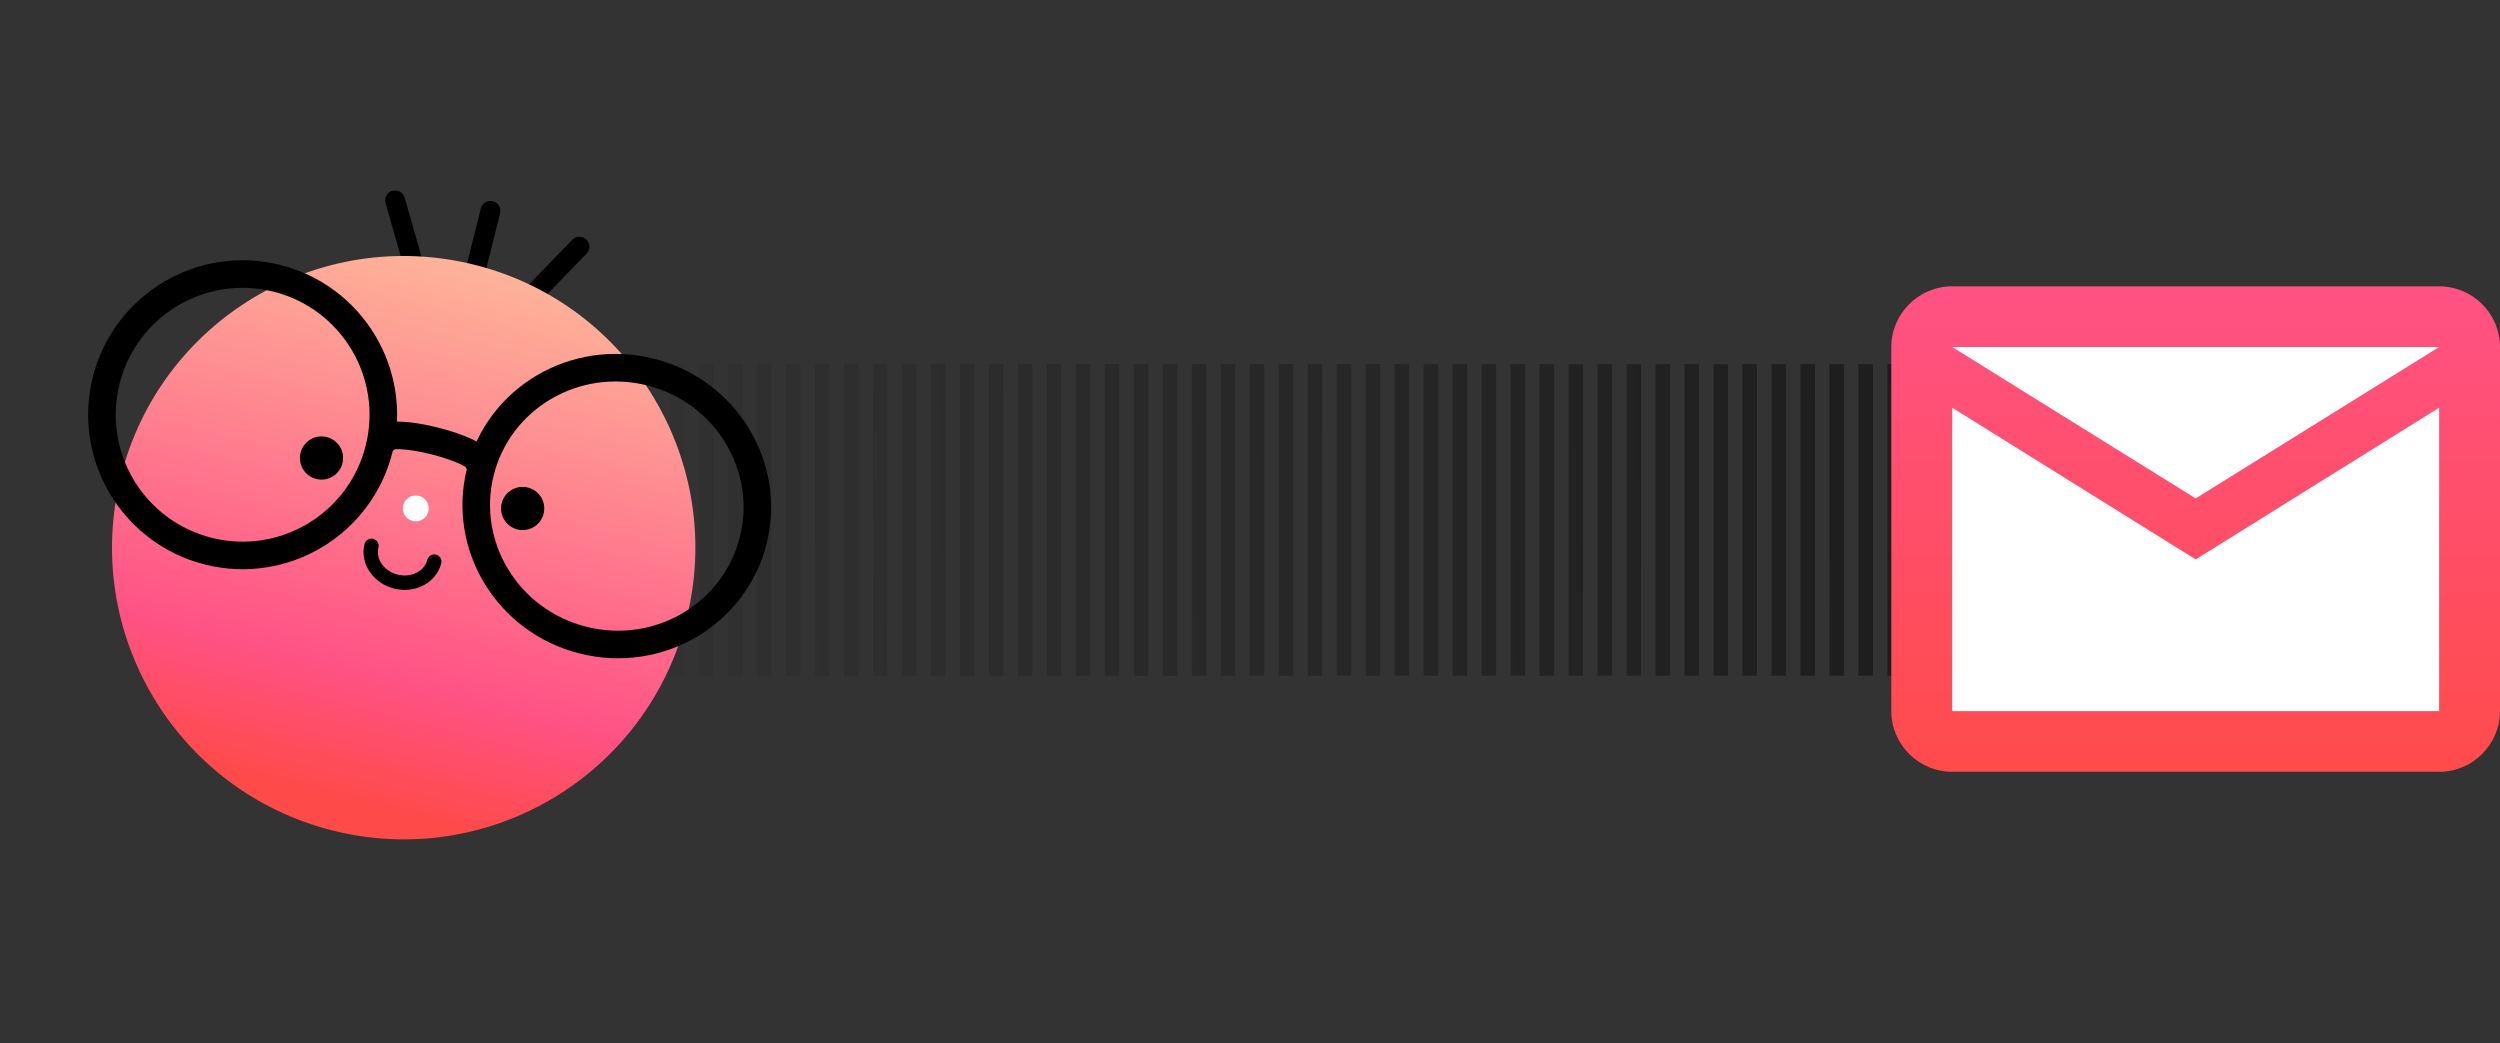 <svg width="345" height="144" viewBox="0 0 345 144" fill="none" xmlns="http://www.w3.org/2000/svg">
<rect x="0" y="0" width="345" height="144" fill="#333333" stroke="none"/>
<path d="M92.465 71.749C172 71.749 262.508 71.75 262.508 71.75" stroke="url(#paint0_linear_1716_1727)" stroke-width="43" stroke-dasharray="2 2"/>
<rect x="268" y="45.512" width="72" height="56" fill="white"/>
<path d="M67.682 29.106L64.2 42.985" stroke="black" stroke-width="2.742" stroke-linecap="round"/>
<path d="M54.524 27.649L58.436 41.369" stroke="black" stroke-width="2.742" stroke-linecap="round"/>
<path d="M79.969 34.032L70.043 44.28" stroke="black" stroke-width="2.742" stroke-linecap="round"/>
<circle cx="55.71" cy="75.58" r="40.244" transform="rotate(14.085 55.71 75.58)" fill="url(#paint1_linear_1716_1727)"/>
<circle cx="33.482" cy="57.234" r="19.413" transform="rotate(14.085 33.482 57.234)" stroke="black" stroke-width="3.804"/>
<path d="M103.947 74.566C101.39 84.756 90.902 90.958 80.475 88.342C70.048 85.726 63.731 75.307 66.288 65.117C68.845 54.926 79.332 48.724 89.759 51.34C100.186 53.956 106.503 64.375 103.947 74.566Z" stroke="black" stroke-width="3.804"/>
<path d="M66.027 63.721C66.203 63.018 63.497 61.733 59.982 60.851C56.467 59.969 53.475 59.824 53.298 60.527" stroke="black" stroke-width="3.804" stroke-linecap="round"/>
<circle cx="44.369" cy="63.206" r="2.981" transform="rotate(14.085 44.369 63.206)" fill="black"/>
<circle cx="72.126" cy="70.172" r="2.981" transform="rotate(14.085 72.126 70.172)" fill="black"/>
<circle cx="57.378" cy="70.157" r="1.789" transform="rotate(14.085 57.378 70.157)" fill="white"/>
<path d="M59.928 77.497C59.395 79.624 57.022 80.861 54.63 80.261C52.237 79.66 50.73 77.45 51.264 75.323" stroke="black" stroke-width="1.985" stroke-linecap="round"/>
<path d="M345 47.887C345 43.281 341.22 39.512 336.6 39.512H269.4C264.78 39.512 261 43.281 261 47.887V98.137C261 102.743 264.78 106.512 269.4 106.512H336.6C341.22 106.512 345 102.743 345 98.137V47.887ZM336.6 47.887L303 68.782L269.4 47.887H336.6ZM336.6 98.137H269.4V56.262L303 77.199L336.6 56.262V98.137Z" fill="url(#paint2_linear_1716_1727)"/>
<defs>
<linearGradient id="paint0_linear_1716_1727" x1="403.5" y1="77.344" x2="73.348" y2="84.335" gradientUnits="userSpaceOnUse">
<stop stop-opacity="0.74"/>
<stop offset="1" stop-opacity="0"/>
</linearGradient>
<linearGradient id="paint1_linear_1716_1727" x1="55.71" y1="35.336" x2="55.71" y2="115.824" gradientUnits="userSpaceOnUse">
<stop stop-color="#FEB399"/>
<stop offset="0.721" stop-color="#FF5285"/>
<stop offset="0.944" stop-color="#FF4A4A"/>
</linearGradient>
<linearGradient id="paint2_linear_1716_1727" x1="303" y1="39.512" x2="303" y2="106.512" gradientUnits="userSpaceOnUse">
<stop stop-color="#FF5284"/>
<stop offset="1" stop-color="#FF4B4B"/>
</linearGradient>
</defs>
</svg>
